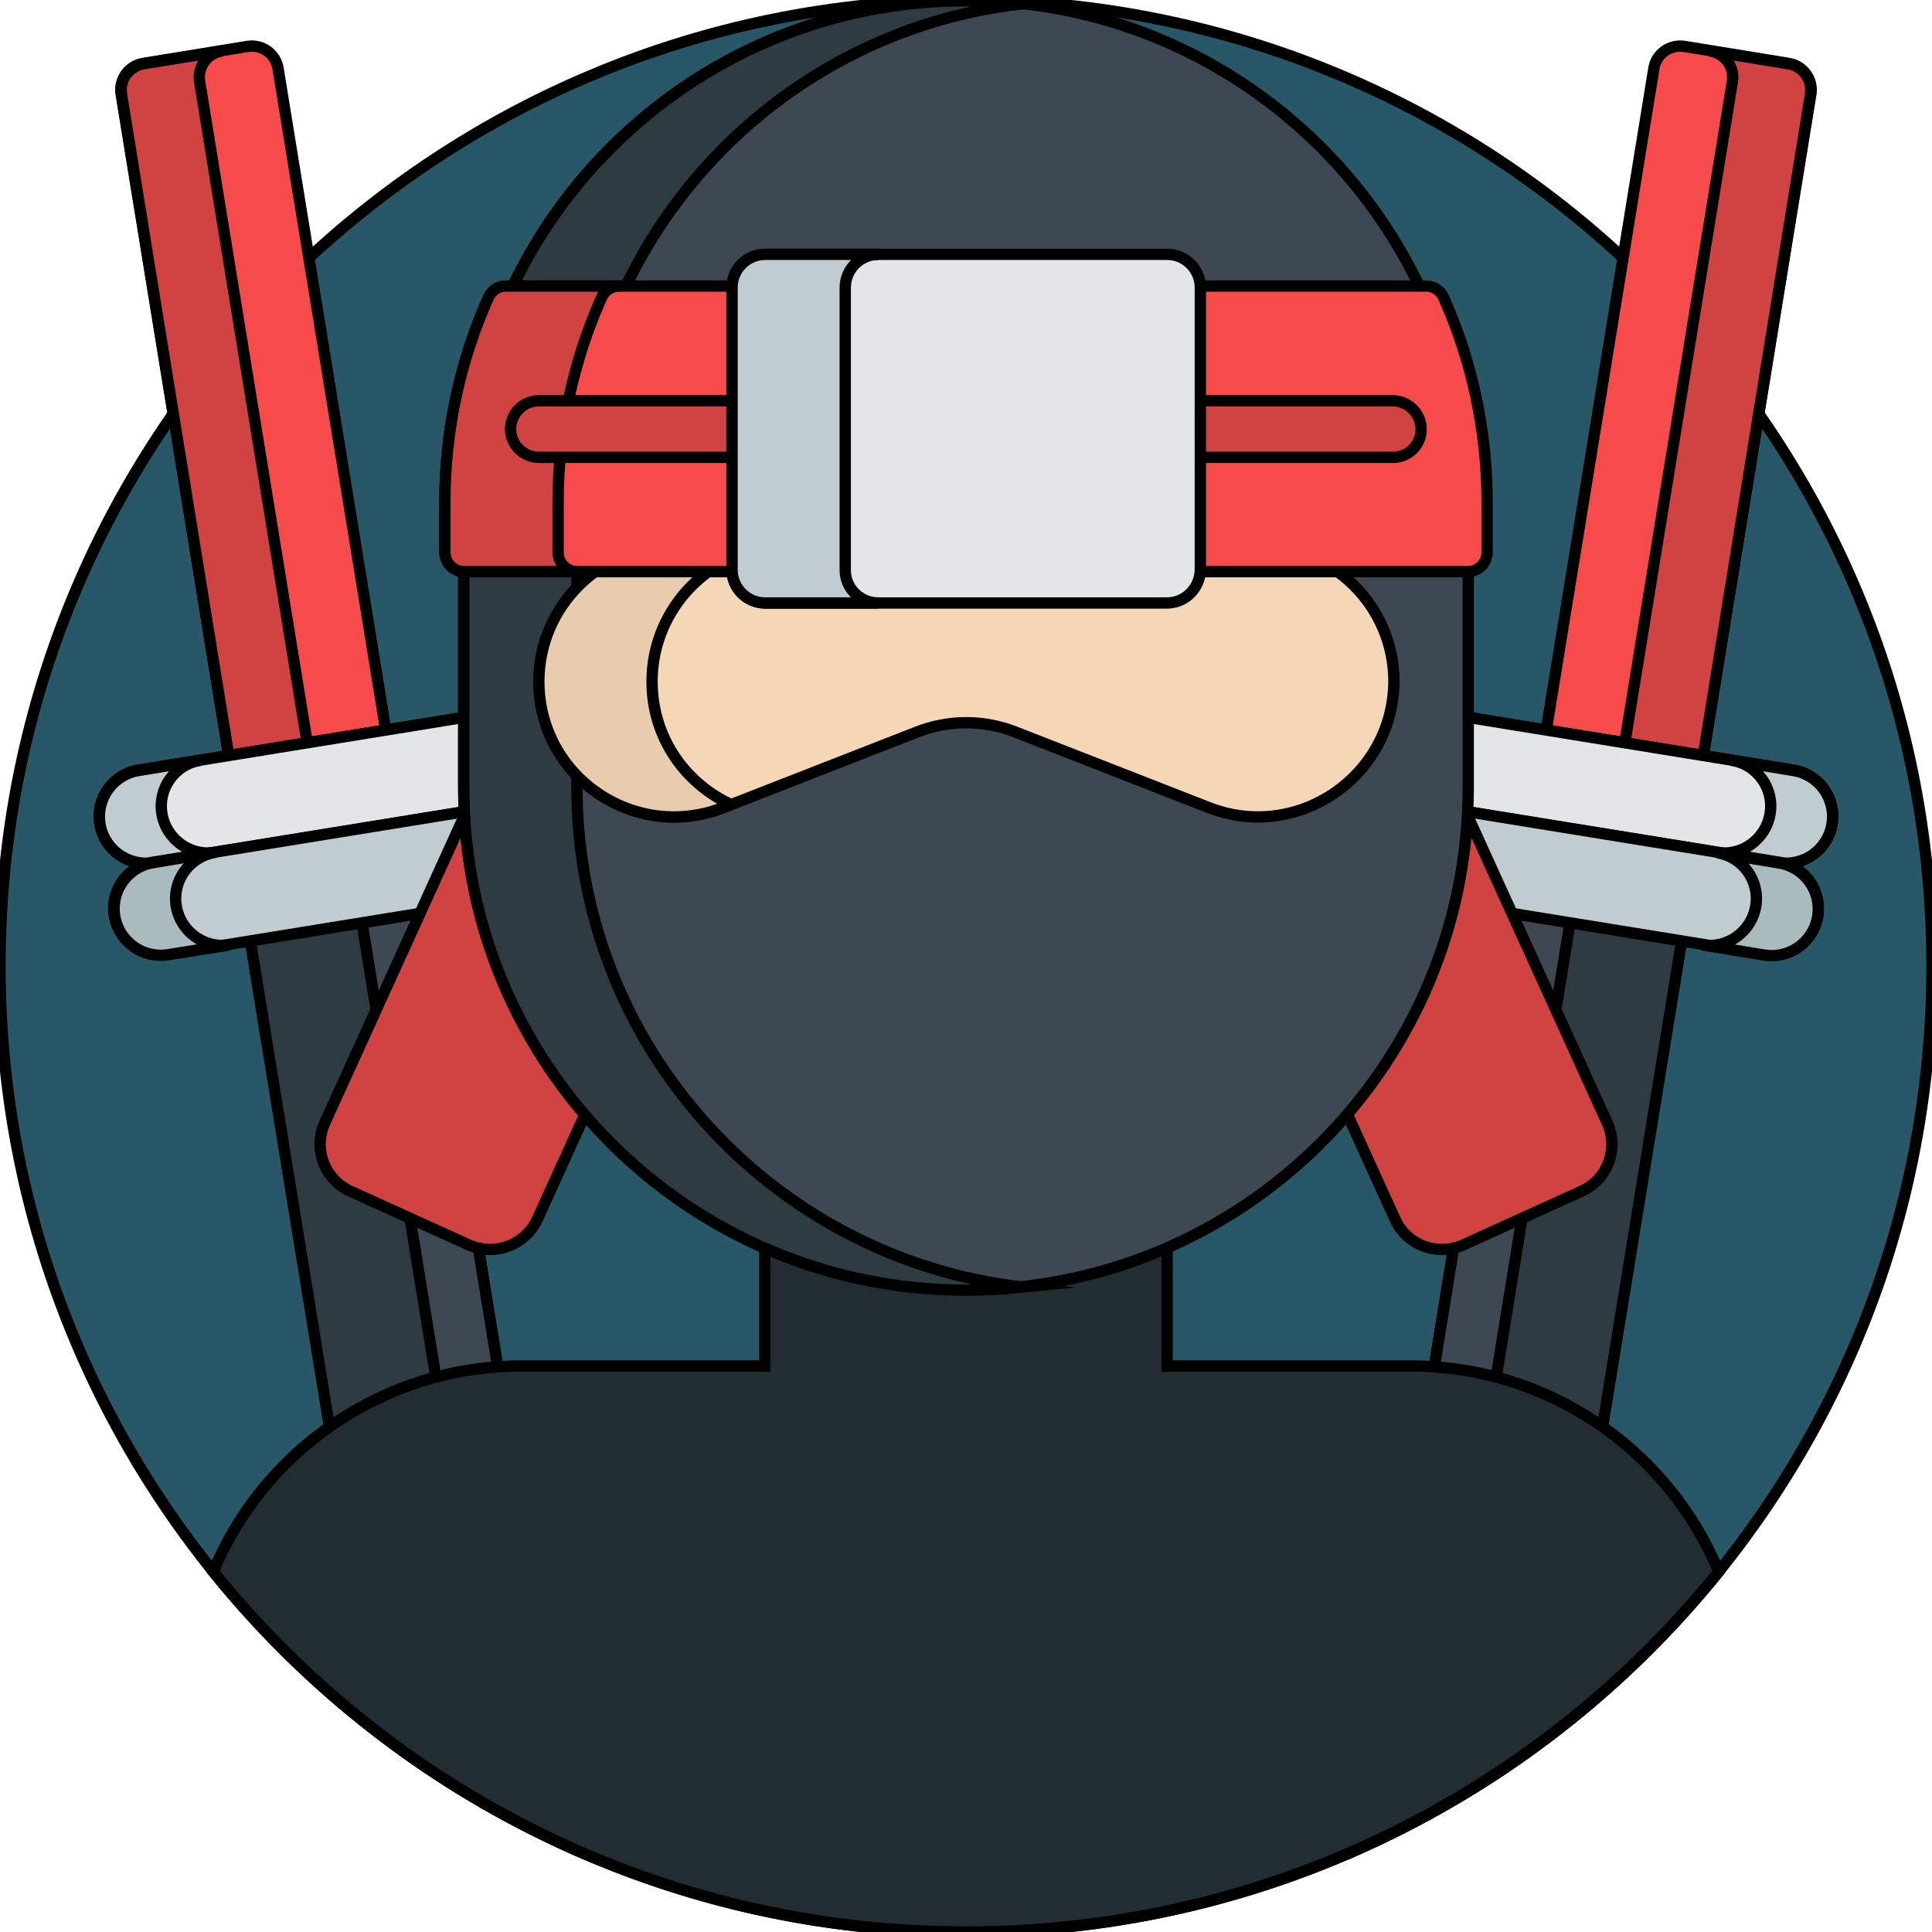 <?xml version="1.0" encoding="utf-8"?>
<!-- Generator: Adobe Illustrator 23.0.2, SVG Export Plug-In . SVG Version: 6.00 Build 0)  -->
<svg version="1.1" id="Calque_1" xmlns="http://www.w3.org/2000/svg" xmlns:xlink="http://www.w3.org/1999/xlink" x="0px" y="0px"
	 viewBox="0 0 512 512" style="enable-background:new 0 0 512 512;" xml:space="preserve">
<style type="text/css">
	.st0{fill:#285767;stroke:#000000;stroke-width:3;stroke-miterlimit:10;}
	.st1{fill:#2E3B43;stroke:#000000;stroke-width:3;stroke-miterlimit:10;}
	.st2{fill:#3E4852;stroke:#000000;stroke-width:3;stroke-miterlimit:10;}
	.st3{fill:#F74B4B;stroke:#000000;stroke-width:3;stroke-miterlimit:10;}
	.st4{fill:#D14242;stroke:#000000;stroke-width:3;stroke-miterlimit:10;}
	.st5{fill:#E2E6E7;stroke:#000000;stroke-width:3;stroke-miterlimit:10;}
	.st6{fill:#C1CCD0;stroke:#000000;stroke-width:3;stroke-miterlimit:10;}
	.st7{fill:#AABBBF;stroke:#000000;stroke-width:3;stroke-miterlimit:10;}
	.st8{fill:#212D33;stroke:#000000;stroke-width:3;stroke-miterlimit:10;}
	.st9{fill:#F5D7B7;stroke:#000000;stroke-width:3;stroke-miterlimit:10;}
	.st10{fill:#E9CCAE;stroke:#000000;stroke-width:3;stroke-miterlimit:10;}
</style>
<path class="st0" d="M512,256c0,141.4-114.6,256-256,256S0,397.4,0,256S114.6,0,256,0S512,114.6,512,256z"/>
<path class="st1" d="M411.5,459.3c-16,12.3-33.5,22.7-52.2,30.9l46.3-284.9l46,7.5L411.5,459.3z"/>
<path class="st2" d="M405.6,205.3L422,208l-44.4,273.3c-6,3.2-12.1,6.2-18.3,9L405.6,205.3z"/>
<path class="st3" d="M446.4,12.3l27.6,4.5c3.9,0.6,6.5,4.3,5.9,8.1l-30.5,187.5l-41.6-6.8l30.5-187.5
	C438.9,14.3,442.5,11.7,446.4,12.3z"/>
<path class="st4" d="M459.1,21.6l-30.5,187.5l20.8,3.4L479.8,25c0.6-3.9-2-7.5-5.9-8.1l-20.8-3.4C457.1,14.1,459.7,17.7,459.1,21.6z
	"/>
<path class="st5" d="M385.9,189.6l89.4,14.5c6.8,1.1,11.3,7.5,10.2,14.2s-7.5,11.3-14.2,10.2L381.9,214c-6.8-1.1-11.3-7.5-10.2-14.2
	C372.8,193.1,379.2,188.5,385.9,189.6z"/>
<path class="st6" d="M469.1,215.6c-1.1,6.8-7.5,11.4-14.2,10.3l16.4,2.7c6.8,1.1,13.1-3.5,14.2-10.2c1.1-6.8-3.5-13.1-10.2-14.2
	l-16.4-2.7C465.6,202.5,470.2,208.9,469.1,215.6z"/>
<path class="st5" d="M385.9,189.6l89.4,14.5c6.8,1.1,11.3,7.5,10.2,14.2s-7.5,11.3-14.2,10.2L381.9,214c-6.8-1.1-11.3-7.5-10.2-14.2
	C372.8,193.1,379.2,188.5,385.9,189.6z"/>
<path class="st6" d="M469.1,215.6c-1.1,6.8-7.5,11.4-14.2,10.3l16.4,2.7c6.8,1.1,13.1-3.5,14.2-10.2c1.1-6.8-3.5-13.1-10.2-14.2
	l-16.4-2.7C465.6,202.5,470.2,208.9,469.1,215.6z"/>
<path class="st6" d="M382.1,214l89.4,14.5c6.8,1.1,11.3,7.5,10.2,14.2s-7.5,11.3-14.2,10.2l-89.4-14.5c-6.8-1.1-11.3-7.5-10.2-14.2
	C368.9,217.5,375.3,212.9,382.1,214z"/>
<path class="st7" d="M465.3,240.1c-1.1,6.8-7.5,11.4-14.2,10.3l16.4,2.7c6.8,1.1,13.1-3.5,14.2-10.2c1.1-6.8-3.5-13.1-10.2-14.2
	l-16.4-2.7C461.8,227,466.4,233.4,465.3,240.1z"/>
<path class="st1" d="M100.5,459.3c16,12.3,33.5,22.7,52.2,30.9l-46.3-284.9l-46,7.5L100.5,459.3z"/>
<path class="st2" d="M106.4,205.3L90,208l44.4,273.3c6,3.2,12.1,6.2,18.3,9L106.4,205.3z"/>
<path class="st3" d="M65.6,12.3L38,16.8c-3.9,0.6-6.5,4.3-5.9,8.1l30.5,187.5l41.6-6.8L73.7,18.2C73.1,14.3,69.5,11.7,65.6,12.3z"/>
<path class="st4" d="M52.9,21.6l30.5,187.5l-20.8,3.4L32.2,25c-0.6-3.9,2-7.5,5.9-8.1l20.8-3.4C54.9,14.1,52.3,17.7,52.9,21.6z"/>
<path class="st5" d="M126.1,189.6l-89.4,14.5c-6.8,1.1-11.3,7.5-10.2,14.2s7.5,11.3,14.2,10.2l89.4-14.5c6.8-1.1,11.3-7.5,10.2-14.2
	C139.2,193.1,132.8,188.5,126.1,189.6z"/>
<path class="st6" d="M42.9,215.6c1.1,6.8,7.5,11.4,14.2,10.3l-16.4,2.7c-6.8,1.1-13.1-3.5-14.2-10.2c-1.1-6.8,3.5-13.1,10.2-14.2
	l16.4-2.7C46.4,202.5,41.8,208.9,42.9,215.6z"/>
<path class="st5" d="M126.1,189.6l-89.4,14.5c-6.8,1.1-11.3,7.5-10.2,14.2s7.5,11.3,14.2,10.2l89.4-14.5c6.8-1.1,11.3-7.5,10.2-14.2
	C139.2,193.1,132.8,188.5,126.1,189.6z"/>
<path class="st6" d="M42.9,215.6c1.1,6.8,7.5,11.4,14.2,10.3l-16.4,2.7c-6.8,1.1-13.1-3.5-14.2-10.2c-1.1-6.8,3.5-13.1,10.2-14.2
	l16.4-2.7C46.4,202.5,41.8,208.9,42.9,215.6z"/>
<path class="st6" d="M129.9,214l-89.4,14.5c-6.8,1.1-11.3,7.5-10.2,14.2s7.5,11.3,14.2,10.2l89.4-14.5c6.8-1.1,11.3-7.5,10.2-14.2
	C143.1,217.5,136.7,212.9,129.9,214z"/>
<path class="st7" d="M46.7,240.1c1.1,6.8,7.5,11.4,14.2,10.3L44.6,253c-6.8,1.1-13.1-3.5-14.2-10.2c-1.1-6.8,3.5-13.1,10.2-14.2
	l16.4-2.7C50.2,227,45.6,233.4,46.7,240.1z"/>
<path class="st4" d="M124.2,329.9l-31.3-14.2c-6.9-3.1-10-11.3-6.8-18.2l78.6-172.9c3.1-6.9,11.3-10,18.2-6.8l31.3,14.2
	c6.9,3.1,10,11.3,6.8,18.2l-78.6,172.9C139.2,330,131.1,333,124.2,329.9z"/>
<path class="st4" d="M387.8,329.9l31.3-14.2c6.9-3.1,10-11.3,6.8-18.2l-78.6-172.9c-3.1-6.9-11.3-10-18.2-6.8L297.9,132
	c-6.9,3.1-10,11.3-6.8,18.2l78.6,172.9C372.8,330,380.9,333,387.8,329.9z"/>
<path class="st8" d="M373.8,362h-64.5V239H202.7v123h-64.5c-36.5,0-68.3,22.3-81.7,54.5C103.5,474.7,175.4,512,256,512
	s152.5-37.3,199.5-95.5C442.1,384.2,410.3,362,373.8,362z"/>
<path class="st2" d="M256,0.1c73.5,0,133.1,59.6,133.1,133.1v75.5c0,73.5-59.6,133.1-133.1,133.1s-133.1-59.6-133.1-133.1v-75.5
	C122.9,59.7,182.5,0.1,256,0.1z"/>
<path class="st1" d="M152.9,208.7v-75.5C152.9,64.8,204.6,8.4,271,1c-4.9-0.6-9.9-0.8-15-0.8c-73.5,0-133.1,59.6-133.1,133.1v75.5
	c0,73.5,59.6,133.1,133.1,133.1c5.1,0,10.1-0.3,15-0.8C204.6,333.5,152.9,277.1,152.9,208.7z"/>
<path class="st9" d="M320.3,214l-51.2-20c-8.4-3.3-17.7-3.3-26.1,0l-51.2,20c-23.5,9.2-48.9-8.2-48.9-33.4
	c0-19.8,16.1-35.9,35.9-35.9h154.7c19.8,0,35.9,16.1,35.9,35.9C369.2,205.8,343.8,223.2,320.3,214z"/>
<path class="st10" d="M172.8,180.6c0-19.8,16.1-35.9,35.9-35.9h-30c-19.8,0-35.9,16.1-35.9,35.9c0,25.3,25.4,42.6,48.9,33.4l2-0.8
	C181.6,207.6,172.8,195.5,172.8,180.6z"/>
<path class="st3" d="M117.9,133.2v13.1c0,2.9,2.3,5.2,5.2,5.2h265.8c2.9,0,5.2-2.3,5.2-5.2v-13.1c0-19.3-4.1-37.7-11.5-54.3
	c-0.8-1.9-2.7-3.1-4.7-3.1H134.2c-2.1,0-3.9,1.2-4.7,3.1C122.1,95.5,117.9,113.8,117.9,133.2z"/>
<path class="st4" d="M147.9,146.3v-13.1c0-19.3,4.1-37.7,11.5-54.3c0.8-1.9,2.7-3.1,4.7-3.1h-30c-2.1,0-3.9,1.2-4.7,3.1
	c-7.4,16.6-11.5,34.9-11.5,54.3v13.1c0,2.9,2.3,5.2,5.2,5.2h30C150.2,151.5,147.9,149.2,147.9,146.3z"/>
<path class="st4" d="M369.2,121.2H142.8c-4.1,0-7.5-3.4-7.5-7.5c0-4.1,3.4-7.5,7.5-7.5h226.3c4.1,0,7.5,3.4,7.5,7.5
	C376.7,117.8,373.3,121.2,369.2,121.2z"/>
<path class="st5" d="M309.2,159.8H202.8c-4.8,0-8.8-3.9-8.8-8.8V76.2c0-4.8,3.9-8.8,8.8-8.8h106.5c4.8,0,8.8,3.9,8.8,8.8v74.8
	C318,155.9,314.1,159.8,309.2,159.8z"/>
<path class="st6" d="M224,151.1V76.2c0-4.8,3.9-8.8,8.8-8.8h-30c-4.8,0-8.8,3.9-8.8,8.8v74.8c0,4.8,3.9,8.8,8.8,8.8h30
	C227.9,159.8,224,155.9,224,151.1z"/>
</svg>
